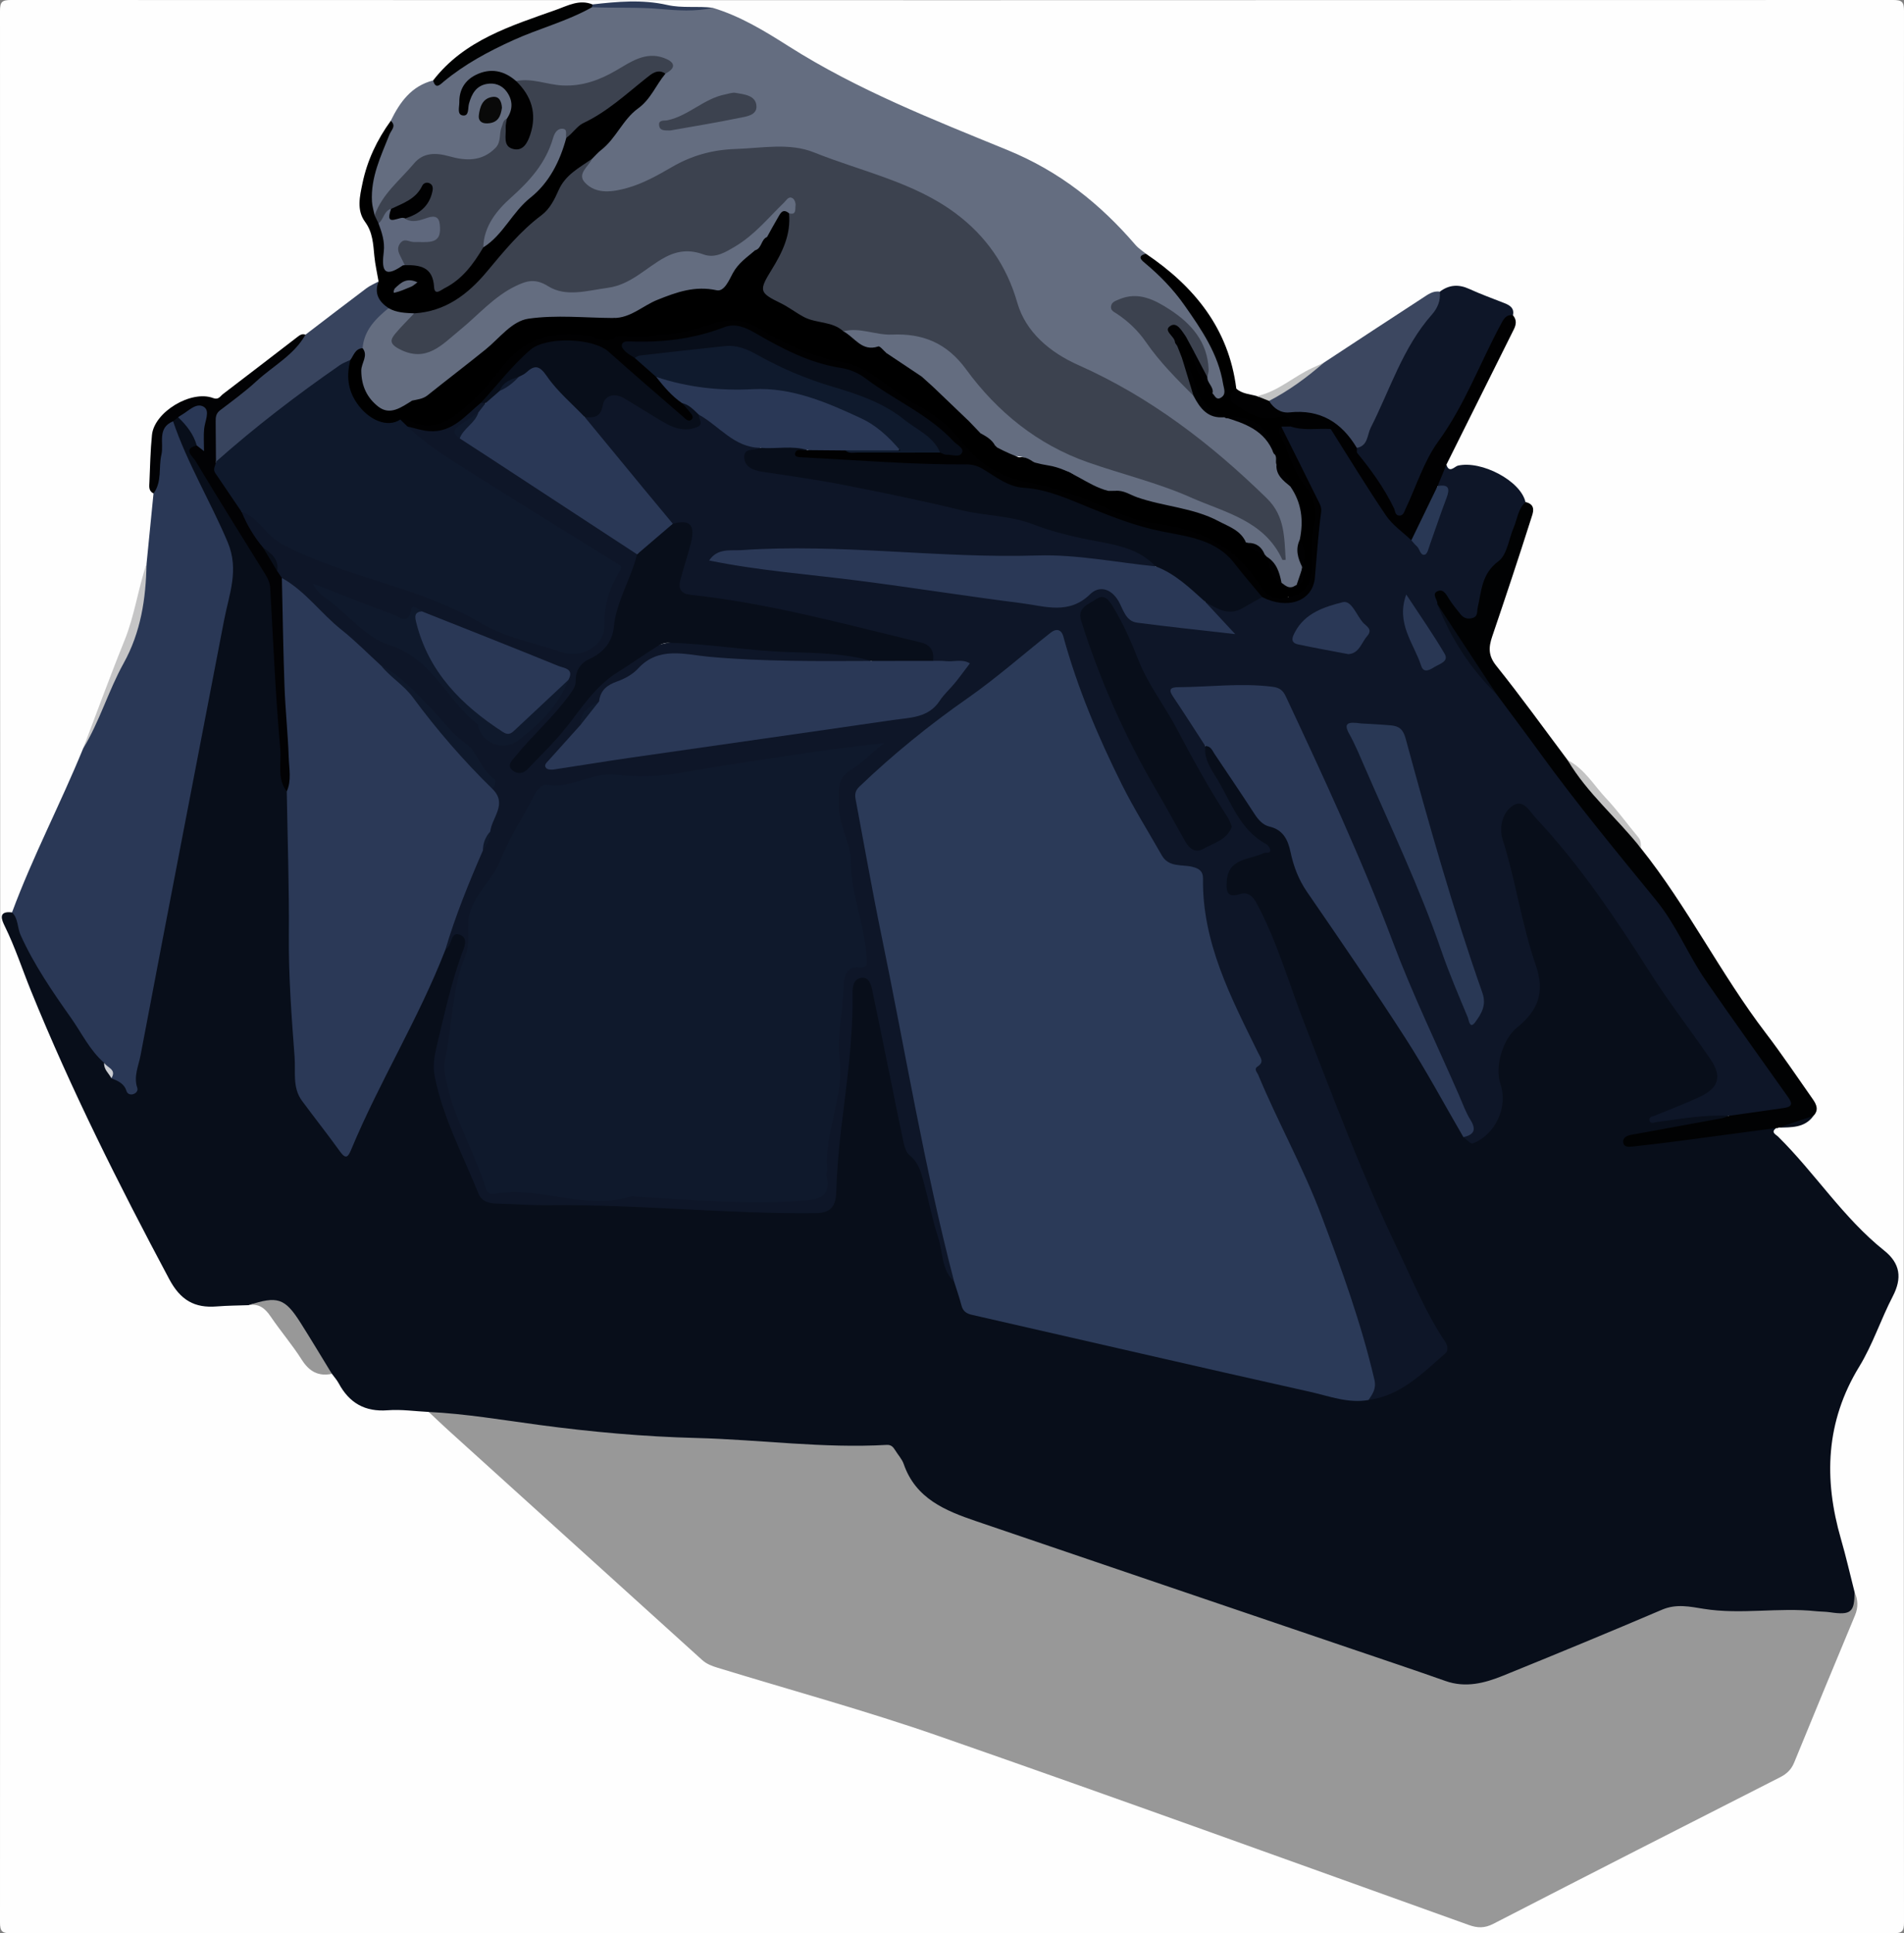 <?xml version="1.0" encoding="UTF-8"?><svg id="Layer_2" xmlns="http://www.w3.org/2000/svg" viewBox="0 0 3180.91 3228.44"><rect x="0" y="0" width="3180.91" height="3228.44" fill="#808080" stroke="none"/><defs><style>.cls-1{fill:#010101;}.cls-2{fill:#010102;}.cls-3{fill:#010203;}.cls-4{fill:#010202;}.cls-5{fill:#020204;}.cls-6{fill:#fefefe;}.cls-7{fill:#989898;}.cls-8{fill:#c2c3c3;}.cls-9{fill:#ccced3;}.cls-10{fill:#c3c3c3;}.cls-11{fill:#c5c5c6;}.cls-12{fill:#090909;}.cls-13{fill:#080e1a;}.cls-14{fill:#0f1a2d;}.cls-15{fill:#0f192c;}.cls-16{fill:#0e1628;}.cls-17{fill:#646d80;}.cls-18{fill:#2a3856;}.cls-19{fill:#2b3a58;}.cls-20{fill:#2b3957;}.cls-21{fill:#636c7f;}.cls-22{fill:#293754;}.cls-23{fill:#293855;}.cls-24{fill:#2e3c59;}.cls-25{fill:#38445e;}.cls-26{fill:#3c424f;}.cls-27{fill:#3c4760;}.cls-28{fill:#5f687d;}.cls-29{fill:#5f6779;}</style></defs><g id="Layer_1-2"><g id="_9PC6HC.tif"><g><path class="cls-6" d="M3180.53,1614.22c0,532.01-.07,1064.03,.38,1596.04,.01,14.89-3.28,18.18-18.18,18.18-1048.18-.42-2096.37-.42-3144.55,0-14.89,0-18.19-3.27-18.18-18.17C.41,2146.24,.41,1082.21,0,18.18,0,3.3,3.27,0,18.17,0,1066.36,.42,2114.54,.42,3162.72,0c14.88,0,18.2,3.26,18.19,18.17-.46,532.02-.38,1064.03-.38,1596.05Z"/><path class="cls-13" d="M415.45,2179.54c-17.75,.66-35.55,.68-53.23,2.13-37.19,3.04-60.76-10.48-79.47-45.54-83.99-157.38-164.04-316.69-231.13-481.89-14.48-35.65-26.41-72.56-43.57-107.42-5.11-10.38-12.17-26.08,12.07-23.14,5.48,1.43,9.48,4.64,11.25,10.08,25.59,78.55,78.46,140.99,123.11,208.26,7.27,10.95,14.68,21.85,23.04,32.06,4.13,8.64,7.88,17.53,16.07,23.42,9.95,2.55,15.54,11.69,25.24,17.72,4.94-20.48,7.18-39.9,10.87-59.02,45.63-236.21,89.2-472.82,136.18-708.77,4.25-21.34,8.25-42.77,14.5-63.6,6.52-21.77,5.97-42.71-2.62-63.77-21.89-53.67-41.47-108.4-72.9-157.66-10.91-17.1-13.88-36.8-18.02-56.12,.25-6.18,3.14-10.14,9.42-11.26,21.97,9.77,35.05,29.87,33.52,51.47-5.06,9.05-.45,16.57,4.11,23.83,29.75,47.32,55.52,97.48,88.3,142.42,29.53,40.5,38.51,83.98,38.68,131.06,.27,76.24,8.67,151.84,15.61,227.57,1.54,16.81-2.73,34.35,6.35,50.21,1.68,5.75,2.06,11.68,2.07,17.61,.04,86.92,6.1,173.73,4.25,260.71-1.5,70.54,8.48,140.54,12.31,210.84,.56,10.18,5.01,19.01,10.79,27.22,17.45,24.8,36.91,48.08,54.56,72.72,6.92,9.66,12.58,10.6,17.95-1.52,41.1-92.83,89.45-182.12,133.63-273.45,8.31-17.18,11.17-36.64,21.87-52.87,4.6-5.7,7.04-12.69,11.25-18.6,4.09-5.73,9.29-9.66,16.69-7.99,8.29,1.86,11.28,8.25,12.32,16,1.09,8.14-1.23,15.76-3.86,23.19-17.14,48.5-27.79,98.7-39.98,148.54-6.65,27.18-5.39,53.07,2.31,79.78,16.14,56.01,41.68,108.15,63.98,161.64,5.84,14.02,16.76,17.75,29.99,17.84,69.81,.45,139.53,4.25,209.34,5.44,73.61,1.26,147.28,5.59,220.88,9.35,33.44,1.71,66.79,5.37,100.35,1.24,18.44-2.27,25.04-7.36,26.32-25.5,3.37-47.97,6.73-96.13,13.72-143.51,5.87-39.79,6.42-79.84,12.17-119.45,1.81-12.45,2.38-24.91,2.34-37.44-.03-10.54-.41-21.11,.33-31.63,1-14.25,3.22-30.35,19.58-32.73,17.74-2.59,21.67,14.44,25.61,27.37,11.35,37.22,21.26,74.75,22.95,114.02,.82,19.16,5.72,37.9,11.22,56.13,7.62,25.25,15.71,50.25,17.92,76.75,.43,5.22,1.69,11.04,5.14,14.81,30.82,33.64,31.02,78.61,44.36,118.67,9.12,27.42,12.55,56.42,22.64,83.61,2.3,6.2,4.61,12.34,9.02,17.4,4.18,6.01,7.67,12.69,8.77,19.73,3.91,25.08,20.05,32.96,43.27,37.46,64.64,12.53,128.44,29.03,192.29,45.22,136.66,34.67,274.86,62.46,412.91,90.86,9.66,1.99,19.48,3.41,29.4,2.23,34.93-2.33,61.98-22.44,87.28-42.91,53.1-42.97,46.07-28.21,16.09-85.93-45.28-87.16-86.19-176.27-123.52-267.11-47.07-114.55-90.7-230.42-134.18-346.34-9.48-25.27-16.51-51.38-31.33-74.46-7.34-11.44-15.33-18.35-30.26-17.37-17.29,1.13-23.49-6.43-23.24-23.83,.35-24.52,9.25-35.76,35.72-46.06,9.71-3.78,25.4-3.32,27.72-12.16,2.76-10.55-13.63-13.06-20.58-20.37-10.61-11.16-17.63-24.56-26.03-37.13-17.64-26.36-32.61-54.18-46.19-82.78-4.54-9.57-9.08-19.32-3.02-30.04,13.31-7.19,17.57,4.47,22.7,11.86,20.28,29.22,39.99,58.84,59.3,88.71,9.61,14.88,21.02,26.93,38.27,32.5,13.23,4.28,21.76,14.29,23.74,26.94,9.54,61.03,52.17,103.88,83.08,153.01,65.52,104.14,140.08,202.65,195.05,313.38,4.11,8.29,8.97,16.11,15.35,22.9,4.28,3.12,7.78,5.98,13.97,2.24,38.77-23.38,47.33-43.9,37.7-88.94-8.61-40.26,3.81-74.92,34.28-101.12,28.69-24.67,37.23-53.76,26.22-88.35-22.2-69.71-33.14-142.32-55.77-211.92-6.73-20.71,2.15-40.6,10.89-58.66,7.4-15.27,22.69-15.19,38.43-1.72,22.59,19.34,41.85,41.92,60.06,65.31,49.73,63.87,97.64,128.95,139.62,198.4,28.93,47.87,62.19,93,95.74,137.82,37.12,49.59,30.37,72.88-27.27,96.37-16.46,6.71-33.04,13.11-52.46,21.05,34.13-1.63,64.64-10.15,95.89-8.53,7.85,.41,17.5-2.52,21.78,8.12-4.44,7.24-12.27,6.9-19.16,8.45-36.02,8.11-72.89,11.31-109.03,18.75-11.42,2.35-23.23,3.79-35.29,10.61,6.92,5.75,13.29,3.55,19.17,2.73,66.52-9.24,133.64-14.01,199.67-26.9,8.23-1.61,17.04-3.99,23.96,3.84-10.72,7.07-.64,11.1,2.88,14.58,61.7,60.93,108.69,135.57,177.14,190.18,26.79,21.38,30.19,45.86,14.3,76.42-19.97,38.42-33.48,80.52-55.95,117.25-56.31,92.06-59.63,187.99-30.53,288.37,8.4,29,15.07,58.5,22.54,87.76,3.56,36.36-4.39,44.11-39.52,40.42-45.25-4.75-90.66-4.06-136.05-2.32-31.07,1.19-61.89-1.4-92.55-6.17-20.67-3.22-39.9-.2-59.81,7.28-84.55,31.81-165.25,72.68-249.76,104.6-44.26,16.72-85.72,18.47-132.24,2.72-176.59-59.81-351.46-124.62-529.35-180.7-75.37-23.76-149.8-50.71-224.85-75.61-29.6-9.82-56.58-25.06-84.49-38.37-13.57-6.47-21.11-19.59-28.19-32.32-7.68-13.83-15.73-27.42-23.81-41.02-7.65-12.88-17.98-18-32.63-17.37-108.83,4.7-216.94-9.83-325.53-13.04-97.27-2.88-194.45-12.39-290.8-28.29-36.34-6-73.3-8.23-109.81-13.53-7.9-1.15-15.68-2.02-22.48-6.59-22.86-1.12-45.9-4.58-68.54-2.82-38.17,2.97-64.31-12.22-81.96-45.03-3.04-5.66-7.51-10.55-11.32-15.8-10.32-6.6-16.33-16.77-21.86-27.14-14.18-26.58-32.63-50.4-48.6-75.82-6.69-10.65-15.71-15.47-28.12-12.47-13.47,3.25-27.07-4.89-40.45,.74Z"/><path class="cls-7" d="M716.3,2357.87c61.79,3.04,122.72,13.39,183.89,21.61,87.45,11.76,175.35,19.65,263.46,21.9,105.94,2.7,211.43,17.61,317.64,11.5,7.17-.41,10.77,3.24,14.02,8.59,4.79,7.87,11.58,14.98,14.51,23.45,19.99,57.85,69.61,77.87,120.92,95.36,209.7,71.48,419.52,142.6,629.29,213.88,51.63,17.55,103.38,34.78,154.79,52.96,33.65,11.9,65.32,3.7,96.01-8.73,88.98-36.05,177.73-72.73,266.05-110.37,23.8-10.14,46.51-5.03,69.52-1.35,62.3,9.96,124.96-2.72,187.25,3.92,7.83,.83,15.8,.62,23.58,1.78,34.97,5.2,41.27,.05,40.96-34.2,5.89,13.03,6.55,25.8,.85,39.44-34.12,81.74-68,163.57-101.53,245.55-4.8,11.74-12.21,18.96-23.49,24.69-159.95,81.26-319.77,162.76-479.29,244.85-14.34,7.38-26.23,7.15-40.9,1.89-294.9-105.65-589.41-212.42-885.24-315.39-121.73-42.37-246.36-76.38-369.68-114.16-9.44-2.89-18.38-6.15-26.04-13.09-141.57-128.25-283.31-256.32-424.96-384.48-10.7-9.68-21.06-19.72-31.58-29.6Z"/><path class="cls-16" d="M2013.73,1245.9c-2.82,22.27,10.4,39.45,20.55,56.43,22.92,38.32,37.38,83.43,80.43,106.87,3.55,1.93,7.62,7.15,7.47,10.67-.26,6.24-7.39,3.04-11.13,4.84-23.66,11.45-58.95,7.87-61.58,46.85-1.06,15.72-.26,28.76,22.27,21.38,12.21-4,20.94,3.11,27,14.29,34.91,64.43,54.45,134.94,80.83,202.74,49.29,126.72,96.93,254.17,155.75,376.91,24.96,52.08,46.76,105.91,79.32,154.14,3.92,5.81,5.07,14.61,.48,18.6-38.41,33.39-74.48,71.01-128.81,78.29,9.07-31.44-.91-60.6-10.04-90.15-25.1-81.22-51.75-161.87-83.85-240.66-26.12-64.13-58.73-125.22-86.7-188.47-6.53-14.77-16-29.06-7.63-46.82,2.96-6.28-2.41-12.55-5.62-18.24-36.11-64.15-59.6-133.31-81.02-203.31-6.86-22.4-7.8-45.25-7.65-68.41,.15-22.89-2.77-28.18-24.84-29.72-27.55-1.93-41.93-17.95-54.66-39.42-62.76-105.79-115.27-216.08-149.64-334.55-5.16-17.78-9.02-19.7-20.45-10.5-79.55,64.05-163.18,122.7-243.79,185.32-24.61,19.12-41.7,46.99-68.36,64.73-9.87,6.57-6.21,17.88-4.23,27.51,15.81,76.8,29.47,154,43.74,231.09,25.3,136.69,54.35,272.65,80.93,409.09,8.29,42.55,17.99,85.06,30.26,126.82,2.65,9.04,8.39,18.47,1.33,28.19-21.38-19.88-18.61-48.78-26.63-73.5-10.29-31.75-16.5-64.8-25.42-97.03-4.14-14.96-8.54-29.51-22.37-40.51-7.03-5.59-9.57-18.36-11.66-28.4-16.49-79.17-32.07-158.53-48.78-237.65-2.56-12.12-4.5-31.92-19.29-30.45-17.32,1.71-15.68,21.15-15.63,35.66,.25,72.2-10.21,143.42-18.82,214.86-4.31,35.72-7.27,71.71-8.43,107.66-.78,23.94-9.63,34.53-34.17,34.81-148.76,1.73-296.95-14.98-445.78-13.24-28.5,.33-57.63-2.1-86.47-2.68-13.55-.27-25.9-3.39-31.16-16.44-25.94-64.41-59.14-126.04-73.07-195.13-3.6-17.84-.9-34.19,2.99-50.44,12.34-51.62,23.61-103.57,41.56-153.73,3.96-11.07,12.58-26.99-2.52-33.15-14.43-5.88-13.63,13.76-20.51,21.26-1.32,1.44-2.72,2.8-4.08,4.2-4.35-4.38-3.75-9.63-1.98-14.64,18.23-51.67,36.92-103.16,59.53-153.12,6.77-9.22,11.43-19.33,12.67-30.84,1.24-7.09,3.09-14.12,6.36-20.45,8.38-16.21,9.57-32.14-.11-48.18,1.45-12.01-1.64-22-12.57-28.63-1.66-1.01-3.47-2.3-4.32-3.96-21.85-42.93-63.92-68.03-92.71-105.09-20.31-26.15-45.78-48.33-74.87-65.4-18.98-13.91-36.13-29.91-53.56-45.67-37.74-34.13-72.03-72.09-113.38-102.22-4.23-3.93-7.68-8.39-9.48-13.96,.08-17.66-11.26-27.89-24.26-37.04-13.75-14.07-21.54-32.01-31.48-48.53-2.67-4.45-3.99-9.63-.3-14.55,19.01,.55,31.18,12.75,41.88,26.09,9.42,11.75,21.14,18.91,34.51,25.35,82.9,39.93,170.56,66.55,258.09,93.6,15.89,4.91,29.86,12.39,43.1,23.05,21.81,17.57,49.53,24.13,75.09,34.46,28.11,11.36,57.81,18.18,86.56,27.83,28.24,9.49,62.97-14.27,61.4-43.66-1.48-27.78,6.2-52.31,18.45-75.69,6.91-13.18,4.18-19.78-7.51-27.05-46.42-28.87-93.28-57.03-139.67-85.95-50.87-31.72-102.61-61.99-149.27-99.94-5.76-4.68-13.01-6.35-19.24-9.91-12.31-7.04-26.19-13.14-26.32-30.77,4.22-3.08,8.9-2.45,13.24-.89,33.62,12.07,60.16-1.62,84.66-22.97,7.38-6.43,13.21-14.85,23.19-17.94,3.07-.57,5.99-.19,8.72,1.36,5,9.69-3.48,13.85-8,19.63-9.97,6.97-19.17,15-28.79,22.49-5.77,4.49-9.33,9.46-1.12,15.15,65.34,43.14,130.78,86.05,196.76,128.15,29.41,18.76,57.11,39.98,86.53,58.69,4.98,3.16,9.84,6.73,11.49,13.01,.43,15.05-5.42,28.59-11.85,41.39-10.79,21.49-17.78,43.86-21.39,67.51-4.51,29.53-16.95,53.8-45.07,67.83-9.13,4.56-17.33,11.81-18.78,21.85-5.19,36.07-30.53,58.91-53.43,83.05-15.89,16.75-30.45,34.63-46.19,51.47-4.57,4.89-12.73,11.51-6.24,18.3,6.24,6.52,14.25,.22,18.62-5.13,21.64-26.5,47.46-49.08,68.17-76.66,26.59-35.41,58.54-64.82,94.4-92.6,54.19-41.98,110.36-38.34,169.85-29.86,51.65,7.37,103.81,5.84,155.55,10.92,24.23,2.38,48.67,3.11,72.55,8.15,5.3,1.12,16.62-.07,10.38,12.17-3.55,1.98-7.39,3.06-11.34,3.04-60.38-.29-120.75,2.28-181.16-1.74-46.49-3.1-93.04-4.93-139.35-10.46-14.84-1.77-26.58,6.5-37.67,14.66-18.04,13.27-36.14,26.36-57.06,34.73-10.79,4.32-15.65,13.41-20.73,22.57-13.4,13.31-32.16,22.59-34.02,44.75-7.93,14.84-21.91,24.33-32.52,36.81-6.24,7.33-13.64,13.99-16.45,23.75,7.2,4.52,13.69,1.71,19.9,.71,189.59-30.69,380-55.81,570.18-82.38,22.35-3.12,40.04-11.58,53.23-29.66,12.32-16.91,29.55-29.9,40.22-49.88-15.91-8.83-34.71,1.79-49.37-8.67-5.61-19.79-20.63-26.32-39.17-30.87-100.34-24.61-200.68-49.06-302.5-67.04-20.15-3.56-40.66-3.23-60.65-7.68-21.76-4.85-27.28-12.68-23.43-34.97,3.6-20.8,12.01-40.4,15.87-61.09,3.47-18.55-.16-22.52-19.47-25.2-7.74-1.14-12.66-6.42-17.38-12-41.98-49.69-84-99.34-126.01-149-5.29-6.26-12.29-12.56-6.79-22.35,11.54-3.67,19.9-9.33,25.19-21.9,7.47-17.75,24.81-21.97,43.13-11.56,21.09,11.99,43.01,22.62,63.02,36.45,8.81,6.09,18.22,10.21,28.82,11.93,14.57,2.36,26.37,.64,28.31-17.41,8.92-3.34,14.98,2.46,21.26,6.92,11.2,7.96,22.15,16.3,33.02,24.71,10.54,8.16,21.39,14.59,35.4,15.11,6.01,.22,15.55-.52,13.27,11.1-2.22,2.52-5.15,4.04-7.84,5.94-11.38,8.05-11.19,14.39,.88,21.24,8.76,4.97,18.79,5.81,28.48,7.6,49.19,9.06,98.8,15.6,148.06,24.32,68.1,12.06,134.18,33.92,202.71,43.39,79.17,10.94,153.35,41.98,231.87,55.32,17.45,2.96,34.21,10.19,47.91,22.21,4.86,4.26,13.22,7.98,7.78,17.32-26.43,5.31-52.47-1.74-78.25-4.46-93.86-9.87-187.85-12.27-282.04-10.61-58.73,1.04-117.05-2.99-175.26-10.65-25.5-3.35-51.56-3.24-76.94-.68-36.98,3.72-74.66,0-111.31,10.21,10.74,5.35,22.36,6.05,33.68,7.91,94.91,15.66,191.16,20.72,286.08,36.31,78.01,12.81,156.44,22.42,234.88,32.13,14.66,1.82,27.26,.11,38.83-9.26,5.1-4.13,10.85-7.47,16.68-10.55,26.3-13.86,43.2-10.88,58.24,14.93,12.93,22.19,29.04,32.21,55.16,33.39,37.34,1.68,74.22,9.95,113.77,14.54-6.46-18.24-25.76-24.66-30.29-41.38,.6-8.74,7.37-7.39,11.13-4.74,26.14,18.38,49.27,8.43,72.21-6.46,3.83-2.49,8.21-3.92,12.91-4,4.68,.14,8.88,1.93,13.16,3.67,35.18,14.32,70.95-6.03,71.15-43.47,.16-28.8,.97-56.7,7.67-85.01,4.93-20.8-1.16-42.61-15.97-58.79-24.5-26.76-30.01-62.16-45.42-92.98-1.23-2.46-.17-5.09,1.89-7.1,4.81-3.27,10.22-3.5,15.73-3.22,20.33,4.45,41.28,1.12,61.63,4.82,10.97,4.58,16.21,14.78,22.38,23.84,21.34,31.33,41.35,63.59,60.88,96.01,15.47,25.68,39.16,43.27,57.12,66.18,7.76,3.87,11.88,11.7,18.83,18.65,9.85-12.23,11.32-26.71,16.17-39.62,5.04-13.4,8.07-27.63,14.43-40.46,5.91-11.9,2.99-19.61-8.25-25.31,1.14-13.81,1.73-27.85,16.2-35.55,4.45,15.64,14.17,3.08,19.13,1.93,39.45-9.13,104.99,25.3,113,60.71-8.42,32.56-21.55,63.39-34.62,94.24-1.29,3.04-2.92,6.29-5.59,8.04-26.19,17.2-28.92,45.47-34.16,72.4-1.79,9.21-2.12,18.89-12.66,22.61-11.47,4.05-20.4-1.23-28.33-9.08-7.56-7.49-12.54-16.88-18.91-25.25-1.79-2.34-4.33-5.96-7.69-2.15-1.69,1.92-.65,5.07-.36,7.69,.61,4.53,.7,9.14,2.99,13.32,26.73,48.82,54.18,97.15,94.24,136.8,66.53,86.65,129.89,175.75,199.21,260.21,36.71,44.73,77.28,86.53,104.71,138.06,48.16,90.48,111.37,170.76,170.28,253.96,28.06,39.62,27.49,41.9-20.87,50.25-15.56,2.69-31.15,5.23-46.75,7.74-7.78,1.26-15.78,2.86-22.29-3.77-40.25-2.34-79.67,5.21-119.29,10.23-4.47,.57-10.44,3.58-12.39-1.35-2.87-7.27,4.67-7.61,9.27-9.51,24.9-10.28,50.21-19.69,74.56-31.14,31.93-15.01,37.32-34.09,17.47-63.13-32.96-48.23-68.96-94.47-100.28-143.71-57.8-90.88-117.52-180.17-191.43-258.96-9.9-10.55-20.04-31.38-37.42-20.91-19.15,11.53-23.58,38.68-18.05,56.09,22.07,69.56,31.86,142.2,55.71,211.16,15.35,44.39,4.1,75.34-31.83,104.18-20.96,16.82-38.14,61.79-27.08,94.94,12.72,38.12-9.21,83.9-46.53,98.19-3.4,1.3-10.39-6.81-15.72-10.55,9.56-10.51,9.08-20.73,3.21-33.88-37.57-84.15-76.84-167.58-111.86-252.81-37.02-90.1-69.63-182.03-110.3-270.63-25.81-56.23-54.43-111.15-78.76-168.07-6.18-14.46-16.6-18.81-32.03-21.14-45.54-6.87-90.64,.26-135.92,.67-13.92,.12-16.11,5.58-9.13,16.87,11.1,17.92,23.39,35.05,34.61,52.88,4.41,7.01,11.3,13.31,9.07,23.03Z"/><path class="cls-17" d="M1190.57,13c46.24,13.89,87.08,38.92,127.25,64.4,114.6,72.7,240.68,122.18,365.03,173.05,87.39,35.75,154.77,89.65,214.25,158.68,4.88,5.67,11.54,9.8,17.37,14.65-4.14,8.82,3.95,11.72,8.3,15.64,45.59,41.07,80.08,90.39,108.3,144.44,10.48,20.09,15.35,41.91,18.9,63.97,1.37,8.55,.09,17.92-10.03,21.28-9.58,3.18-14.41-3.52-18.27-10.95-1.65-9.54-9.25-17.3-8.42-27.59,4.06-51.56-24.83-85.7-67.01-111.96-13.06-8.13-27.45-15.69-43.78-17.3-8.69-.86-17.1-.96-25.33,2.04-14.28,5.21-15.38,10.53-2.78,19.83,22.63,16.7,39.95,37.98,56.18,60.57,19.25,26.8,44.52,48.4,65.49,73.73,12.13,16.55,22.36,35.64,47.27,34.92,1.88,.28,3.71,.73,5.55,1.23,37.54,6.72,67.99,23.21,83.46,60.4,3.56,6,5.06,12.58,5.48,19.45-1.19,17.26,12.48,25.62,21.99,36.48,21.95,28.15,25.15,59.52,16.01,93.02-5.03,14.32-1.22,27.99,3.09,41.63,.61,2.91,.65,5.82,.21,8.75-2.35,8.54-4.57,17.13-9.38,24.76-2.77,3.09-6.19,5.11-10.14,6.28-8.89,1.88-15.49-1.81-20.8-8.57-6.89-14.64-10.8-30.97-23.38-42.52-1.97-1.81-3.74-3.8-5.39-5.89-6.45-10.16-16.39-15.05-27.55-18.13-1.7-.81-3.21-1.85-4.61-3.11-12.4-14.11-28.14-23.27-45.03-30.87-19.19-8.65-39.15-18.47-59.09-21.13-38.43-5.12-73.78-19.37-110.56-29.2-3.84-.02-7.67-.19-11.5-.49-17.69-.67-29.61-13.17-43.71-21.26-14.79-8.49-27.31-22.4-48.06-13.82-8.64,3.57-16.82-5.93-24.32-10.94-14.2-9.5-27.29-20.25-46.66-15.34-8.96,2.27-15.33-6.27-22.51-10.63-2.33-1.51-4.46-3.3-6.48-5.2-7.14-7.91-15.57-14.33-24.17-20.57-7.15-6.65-13.84-13.76-20.99-20.42-19.47-18.87-37.39-39.32-58.33-56.65-7.5-5.16-13.66-11.85-20.47-17.79-19.68-10.9-37.54-24.45-55.56-37.79-1.57-.94-3.06-1.99-4.51-3.09-5.22-4.9-11.31-4.7-18.09-4.46-17.42,.61-43.71-18.89-49.78-35.93,4.9-5.91,11.64-6,18.18-5.01,40.4,6.1,81.12,8.5,121.77,12.01,24.03,2.08,40.63,20.82,55.32,38.65,27.26,33.09,54.27,66.42,87.36,93.94,49.68,41.32,104.42,73.07,167.8,89.25,60.78,15.52,118.63,39.76,176.84,62.77,26.42,10.44,49.04,27.99,75.47,38.78,14.6,5.96,18.46,24.92,28.37,37.12,2.42-43.19-2.79-56.56-32.15-86.73-72.7-74.71-157.11-134.05-245.83-187.74-19.8-11.98-42.47-17.72-62.87-28.68-36.66-19.69-68.17-44.61-90.65-80.28-8.19-13-13.75-26.28-17.11-41.51-8.37-37.89-33.68-66.69-57.48-95.41-32.73-39.51-75.24-64.7-124.16-80.92-41.21-13.66-81.58-30.09-121.41-47.62-39.67-17.45-81.53-19.73-124.02-16.66-3.28,.24-6.58,1.73-9.76,1.4-64.24-6.54-117.86,21.69-170.82,52.02-21.78,12.48-44.9,18.35-70.07,16.47-15.98-1.19-32.94-1.18-41.35-17.67-8.51-16.67,4.43-28.39,12.64-40.8,43.32-46.9,87.05-93.47,125.78-144.41,6.33-9.1,2.52-14.53-6.5-18.07-8.42-3.3-16.79-1.81-25.13,.35-19.31,5-36.32,14.92-53.34,24.86-36.86,21.53-76,27.98-117.43,16.6-14.84-4.07-30.13-1.2-44.94-4.26-7.71-2.13-14-7.24-21.28-10.28-35.45-14.75-69.3,9.73-65.99,47.7,18.2-38.76,37.17-50.06,62.27-37.09,23.08,11.92,28.01,35.98,12.82,62.55-7.37,7.66-8.27,17.66-9.75,27.34-3.02,19.81-15.06,31.87-33.34,37.64-19.28,6.09-39.14,6.39-58.38,.05-25.35-8.35-44.51-.81-61.07,19.24-18.35,22.23-41.27,40.81-53.01,68.25-1.71,3.99-4.94,8.13-10.83,5.97-14.05-17.56-8.93-37.56-6.02-56.61,4.19-27.4,14.57-53.05,26.23-78.13,3.58-7.7,7.55-15.3,8.62-23.92,15.26-31.22,34.57-58.2,70.78-67.42,8.04,2.47,14.36-1.77,19.77-6.31,55.49-46.56,122.12-71.44,188.6-96.24,21.26-7.93,40.42-22.58,64.69-22.05,36.04-2.21,72.07-3.67,107.86,1.22,28.7,3.91,57.3,4.22,86.05,2.03Z"/><path class="cls-18" d="M289.15,703.48c23.78,70.2,62.38,133.72,91.17,201.77,19.69,46.55,2.29,87.46-5.94,130.38-46.48,242.32-93.71,484.5-139.61,726.94-3.28,17.33-11.84,34.97-5.5,53.79,1.67,4.95-1.61,9.08-6.44,10.74-5.06,1.75-10.13-.48-11.49-5.07-3.85-12.97-14.61-16.94-25.23-21.46,1.16-11.02-8.5-16.96-12.07-25.77-23.99-20.67-37.35-49.36-55.15-74.57-31.25-44.25-62-88.94-84.51-138.77-5.63-12.45-3.69-27.5-14.26-37.8,34.55-93.31,81.04-181.44,118.64-273.43,28.77-63.29,52.97-128.57,83.22-191.21,4.04-8.35,6.8-17.13,8.38-26.23,5.25-30.33,9.09-60.9,14.48-91.21,3.87-39.2,7.75-78.4,11.62-117.61,3.89-33.15,5.86-66.52,11-99.51,1.83-11.75,4.72-24.12,21.7-21.02Z"/><path class="cls-3" d="M2887.85,1863.44c31.03-4.41,62.08-8.72,93.09-13.27,17.03-2.49,11.34-10.97,5.08-19.8-45.48-64.16-91.43-128-136.12-192.71-29.81-43.16-49.39-92.95-82.72-133.77-65.83-80.63-132.18-160.8-193.37-245.09-24.23-33.38-49.06-66.32-73.62-99.46-37.06-47.41-71.03-96.86-98.85-150.34,.79-7.58-11.03-17.57,1.27-22.17,9.23-3.45,13.98,6.63,18.68,14.06,5.59,8.83,12.36,16.94,18.92,25.12,5.65,7.04,13.43,8.53,21.42,5.45,7.65-2.95,5.66-10.66,7.1-16.94,6.39-27.81,6.42-56.45,34.67-77.34,14.49-10.71,17.25-37.18,25.5-56.44,6.13-14.32,7.16-31.03,19.71-42.36,18.86,4.36,12.09,18.95,9.05,28.52-20.81,65.53-42.54,130.78-64.69,195.87-6.15,18.07-6.88,32.02,6.76,49.02,41.21,51.34,79.67,104.88,119.21,157.57,37.93,43.22,74.8,87.38,113.4,130.01,4.67,5.15,4.82,12.13,9.06,17.19,77.77,97.3,133.05,209.79,208.59,308.65,27.44,35.91,52.62,73.55,78.65,110.52,6.18,8.77,10.26,18.09,.99,27.65-17.39,13.13-38.59,14.98-58.79,19.81l-1.43,.94-1.63-.52c-52.96,7.1-105.91,14.3-158.9,21.25-27.16,3.56-54.35,6.9-81.58,9.82-6.19,.67-14.9,1.47-15.51-7.58-.5-7.51,6.36-10.71,13.26-11.98,50.71-9.27,101.43-18.46,152.12-27.83,3.66-.68,7.11-2.53,10.65-3.84Z"/><path class="cls-16" d="M2405.34,487.15c15.45-11.67,31.4-12.83,49.21-4.66,19.35,8.88,39.46,16.09,59.29,23.93,9.18,3.63,16.32,8.48,13.76,20.07-10.49,10.22-17.46,22.58-23.82,35.74-23.46,48.48-44.87,98.33-72.94,144.06-19.2,31.27-36.04,63.53-54.03,95.31-9.45,16.69-16.34,34.34-24.86,51.3-7.68,15.27-19.5,16.64-25.81,2.35-15.83-35.85-42.7-64.54-61.49-98.38-.82-2.95-.66-5.84,.54-8.66,17.36-19.79,23.39-45.4,34.7-68.29,18.64-37.71,34.96-76.55,55.37-113.42,6.41-11.59,13.01-22.95,22.76-32.02,14-13.02,18.63-31.31,27.32-47.32Z"/><path d="M652.82,201.78c9.91,8.4,.66,15.8-2.05,22.62-14.45,36.35-31.76,71.88-29.33,112.51,.46,7.66,2.93,15.2,4.48,22.79,5.42,2.75,9.04,7.23,12,12.34,7.88,17.02,8.9,35.18,8.89,53.57-.02,20.53,.11,20.52,20.6,13.88,2.49-.81,5.09-1.14,7.71-1.35,25.89-2.01,47.06,3.56,54.63,32.63,2.25,8.65,8.55,6.26,14,2.93,14.59-8.9,29.08-18.13,38.46-32.95,6.68-10.55,14.43-20.26,21.82-30.27,33.81-28.21,57.73-65.57,89.24-96.28,23.22-22.62,40.41-52.77,50.14-85.35,15.08-15.29,30.57-29.07,50.05-39.88,26.07-14.47,49.32-34.3,72.43-53.58,8.1-6.76,15.75-14,25.85-17.57,7.62-2.7,15.52-4.91,20.04,5.16-15.94,18.83-24.38,42.69-45.97,58.24-25.11,18.08-36.52,49.87-61.41,69.21-5.56,4.32-10.19,9.83-15.25,14.79-20.74,21.52-46.49,38.37-58.65,67.76-6.58,15.91-19.52,27.11-33.07,38.31-25.82,21.35-49.59,45.5-69.87,72.21-25.22,33.21-54.33,60.19-93.54,76.2-14.54,5.94-28.74,8.8-44.07,8.36-15.1,.69-29.66-.95-42.76-9.34-24.26-18.08-27.21-27.84-14.74-48.7-2.41-14.09-5.63-28.1-7.03-42.28-1.98-20.02-2.58-39.57-15.53-57.22-14.44-19.68-8.87-42.41-4.35-64.34,7.92-38.37,24.43-72.82,47.28-104.42Z"/><path class="cls-27" d="M2405.34,487.15c1.73,14.75-3.7,27.47-13.02,38.01-48.81,55.18-69.86,125.2-102.34,189.13-6.08,11.97-4.37,30.2-23.17,33.67-9.4-1.4-14.75-8.37-19.26-15.42-18.06-28.27-45.36-37.49-76.89-38.21-17.77-.4-35.6-.18-48.49-15.55-1.71-2.04-2.59-4.51-3.17-7.06,.12-7.02,5.54-9.95,10.47-13.03,27.65-17.26,54.56-35.67,82.16-53.02,55.02-36.1,109.95-72.35,165.16-108.15,8.48-5.5,17.08-12.35,28.55-10.39Z"/><path class="cls-25" d="M632.44,470.04c-7.66,19.8,.3,33.74,16.69,44.53-4.71,12.65-15.97,20.31-23.55,30.81-8.14,11.28-12.87,24-17.93,36.68-7.29,7.14-13.8,15.02-21.02,22.25-66.28,46.4-133.62,91.33-193.14,146.72-9.58,8.91-17.8,23.49-35.28,19.44-6.7-24.52-3.06-49.39-2.43-74.13,.18-6.91,4.67-12.11,9.91-16.36,48.81-39.65,98.38-78.41,144.66-121.08,33.89-25.87,67.69-51.87,101.78-77.48,6.15-4.62,13.51-7.62,20.32-11.37Z"/><path class="cls-5" d="M510.35,558.9c-19.2,34.19-54.03,52.03-81.61,77.41-19.16,17.63-40.35,33.12-61.14,48.9-6.96,5.28-7.37,11.69-7.31,19,.19,22.27,.34,44.55,.5,66.82,4.48,25.17,22.7,43.11,34.08,64.65,3.28,6.22,8.79,11.4,8.76,19.13,8.89,21.6,20.57,41.52,35.71,59.35,9.38,12.3,20.84,23.35,23.77,39.53l7.8,11.49c3.75,9.12,6.94,18.23,6.94,28.43,0,37.48,1.74,74.91,3.23,112.36,2.2,55.18,4.04,110.34,8.18,165.42,.84,11.16,1.14,22.41-.16,33.52-.79,6.7,.09,15.22-10.02,16.65-16.72-21.21-8.69-47.14-10.78-70.24-8.1-89.59-11.81-179.58-16.89-269.43-.47-8.29-3.39-15.07-7.64-21.91-39.47-63.48-79.09-126.88-117.6-190.93-3.78-6.29-21.92-19.45,2.56-25.06,5.04-1.75,6.88,1.38,8.57,4.69-3.98-15.58-1.54-31.63,.47-47.85,1.88-15.2-2.32-17.73-16.55-12.09-7.73,3.06-14.17,9.98-23.6,8.1-2.83,2.22-5.65,4.44-8.48,6.65-27.19,11.19-15,36.71-19.49,55.77-5.04,21.39,1.41,45.16-13.21,64.74-8.5-4.04-7.14-11.84-6.82-18.9,1.18-26.27,1.59-52.64,4.24-78.77,3.92-38.53,65.67-75.5,102.31-61.58,9.02,3.43,11.81-3.27,16.44-6.79,41.28-31.41,82.34-63.11,123.48-94.7,4.18-3.21,8.34-6.7,14.25-4.36Z"/><path d="M2171.43,901.35c6.65-31.78,3.28-61.78-15.76-89-5.15-13.86-18.71-22.39-23.22-36.66-2.25-5.93,2.25-13.54-4.54-18.35-8.47-36.43-40.06-60.49-77.32-58.91-1.99,.08-3.81-.57-5.41-1.79l.11,.05c-32.56-3.63-43.67-28.72-54.46-54.24-6.08-14.38-9.63-29.96-19.88-42.41-4.69-7.06-7.74-14.62-7.33-23.29,2.08-9.55,3.41-19.89,17.5-17.27,10.23,5.37,13.49,15.4,16.93,25.3,2.6,26.59,15.43,49.29,27.68,72.22,3.96,3.59,5.99,11.66,13.67,7.27,10.02-5.72,5.2-15.46,4.01-22.9-8.03-50.38-36.27-91.23-64.62-131.64-18.5-26.36-40.87-49.51-65.72-70.21-5.84-4.87-14.39-11.92,1.41-15.75,80.8,54.63,138.35,124.84,150.93,225.19-3.75,17.19,4.2,26.68,19.71,33.05,16.49,6.77,32.33,11.86,50.96,9.87,20.36-2.18,24.48,3.64,20,20.35-5.18,.06-10.37,.12-15.56,.18,11.57,32.31,19.4,66.2,42.03,93.67,19.42,23.58,23.45,50.98,16.1,79.93-4.42,17.4-5.8,34.29-3.64,52.36,3.53,29.46-7.15,56.68-39.8,61.46-10.11-9.02,5.02-12.63,4.29-19.65,2.23-1.11,4.46-2.23,6.68-3.34,8.99-5.82,7.69-15.14,8.12-23.87,.39-2.06,.79-4.12,1.18-6.18-.64-15.21-2.89-30.28-4.05-45.44Z"/><path class="cls-2" d="M2266.87,755.77c23.74,28.8,45.45,58.97,61.85,92.66,2.43,4.98,1.74,13.01,9.98,12.5,6.17-.38,7.43-6.77,9.62-11.38,17.92-37.8,30.52-79.44,54.71-112.66,44.15-60.63,69.22-130.3,104.23-195.13,4.18-7.74,8.3-17.24,20.35-15.27,6.38,7.49,5.69,15.12,1.47,23.55-37.63,75.18-75.08,150.44-112.57,225.69-4.92,11.99-9.85,23.97-14.77,35.96-8.98,32.92-19.77,64.96-43.87,90.55-14.25-13.6-31.39-25.24-42.22-41.17-32.17-47.32-61.86-96.34-92.51-144.69,11.6-3.64,15.39,5.98,21.16,12.37,7.88,8.72,10,22.25,22.58,27.03Z"/><path class="cls-4" d="M989.01,12.08c-41.75,23.6-88.42,35.41-131.84,55.14-41.32,18.77-80.84,39.98-115.89,69.07-5.92,4.91-13.47,13.7-17.68-1.93,52.42-67.92,130.57-91.25,206.34-118.3,19.02-6.79,38.27-17.58,59.9-8.65,1.91,1.95,1.63,3.5-.83,4.67Z"/><path class="cls-7" d="M415.45,2179.54c48.14-15.78,60.45-11.87,86.47,29.16,17.92,28.26,35.07,57.01,52.56,85.54-22.75,4.64-37.98-4.02-50.47-23.74-15.78-24.91-35.22-47.46-51.78-71.92-9.27-13.69-19.59-22.16-36.77-19.03Z"/><path class="cls-2" d="M2266.87,755.77c-.33,2.57,.25,6.54-1.16,7.46-5.63,3.68-5.56-2.82-7.73-5.23-12.11-13.46-16.38-33.49-34.85-41.64-22.36-1.29-45.08,3.25-67.06-4.15,1.24-23.93-16.79-16.42-27.32-14.51-26.88,4.87-46.33-10.37-66.12-22.77-9.59-6.01-8.95-18.37,2.76-25.98,9.8,8.89,22.76,9.07,34.53,12.52,6.48,3.31,15.9-.8,20.19,8.02,7.78,12.82,20.12,20.68,34.1,19.17,51.39-5.55,87.12,16.65,112.58,59.31,.02,2.6,.05,5.2,.07,7.8Z"/><path class="cls-11" d="M244.83,941.6c-1.13,58.02-9.34,113.75-38.33,166.03-25.48,45.96-40.11,97.44-67.75,142.61,23.01-60.37,45.09-121.11,69.34-180.97,16.78-41.42,22.49-85.71,36.73-127.68Z"/><path class="cls-10" d="M2741.42,1416.55c-39.47-50.19-89.6-91.51-122.46-147.2,28.27,14.51,43.77,42.07,64.54,64.1,19.15,20.31,35.52,43.24,53.49,64.69,4.8,5.73,4.53,11.9,4.43,18.4Z"/><path class="cls-24" d="M989.01,12.08c.28-1.56,.55-3.12,.83-4.67,41.62-4.79,83.37-8.57,124.74,.86,25.25,5.76,50.78,1.49,75.99,4.74-29.08,6.71-58.85,4.52-87.72,1.98-38.04-3.34-75.93-1.34-113.84-2.9Z"/><path class="cls-8" d="M2120.12,669.5c-6.73-2.67-13.46-5.34-20.19-8.02,35.01-7.5,61.02-32.72,92.57-47.02,6.39-2.89,12.75-5.84,19.12-8.77-28.21,24.55-58.14,46.64-91.51,63.8Z"/><path class="cls-13" d="M2970.86,1883.18c19.6-6.6,39.19-13.21,58.79-19.81-14.82,20.77-37.27,18.92-58.79,19.81Z"/><path class="cls-19" d="M1594.1,2140.39c-49.88-190.77-81.66-385.35-121.49-578.23-15.6-75.56-28.89-151.61-43.17-227.44-1.5-7.95-.86-14.24,6.2-21.01,56.53-54.14,116.95-103.12,181.22-148.01,48.13-33.62,92.35-72.83,138.54-109.25,9.22-7.27,17.76-5.67,21.09,6.51,23.54,85.92,57.96,167.34,97.68,247,20.3,40.71,44.41,78.95,66.74,118.34,11.65,20.54,33.36,14.98,50.99,19.22,11.47,2.76,18.04,7.53,17.88,19.36-1.48,107.3,46.77,198.92,92.16,291.35,4.31,8.78,10.62,15.27-1.19,22.95-6.44,4.19-.45,9.56,1.35,13.89,32.81,78.89,74.76,153.67,105.03,233.72,34.13,90.28,66.99,180.9,89,275.15,3.48,14.91-2.84,23.76-9.83,33.98-33.91,6.05-65.61-6.5-97.43-13.6-188.55-42.07-376.74-85.8-565.12-128.64-9.59-2.18-15-6.21-17.51-15.77-3.49-13.32-8.06-26.36-12.16-39.51Z"/><path class="cls-20" d="M479.08,1321.56c8.16-18.16,3.92-37.33,3.31-55.85-1.31-39.79-5.63-79.47-7.07-119.26-2.2-60.4-3.01-120.85-4.41-181.27,39.1,21.7,64.8,58.84,99.14,86.15,23.52,18.7,44.72,40.31,66.96,60.62,38.26,25.41,66.14,60.92,93.77,96.64,24.87,32.16,54.25,60.34,80.32,91.45,4.63,5.52,10.03,10.37,11.87,17.69,25.12,25.07-1.14,47.28-3.94,70.8-4.2,10.53-9.28,20.72-12.26,31.71-23.71,54.37-46.05,109.27-62.89,166.24-44.58,114.89-110.05,219.92-157.28,333.55-4.82,11.61-8.63,16.81-18.49,3.05-20.63-28.79-42.8-56.49-63.77-85.05-16.08-21.9-10.34-48.7-12.16-72.79-5.09-67.44-10.14-134.96-9.61-202.83,.63-80.27-2.17-160.57-3.48-240.86Z"/><path class="cls-18" d="M2013.73,1245.9c-17.92-27.52-35.53-55.24-53.88-82.47-8.56-12.71-3.98-15.76,9.01-15.86,52.39-.39,104.69-7.31,157.24-.69,11.86,1.49,17.44,6.35,21.94,15.95,63.5,135.57,126.59,271.19,179.47,411.54,32.59,86.5,73.09,170.02,110.11,254.85,6.04,13.84,11.16,28.33,19.06,41.05,10.3,16.58,5.72,24.75-11.84,28.71-32.01-54.99-62.07-111.25-96.49-164.69-53.28-82.72-109.08-163.84-164.83-244.94-14.19-20.64-22.47-42.66-27.53-66.62-4.26-20.14-12.21-37.01-35.27-42.43-11.04-2.6-18.55-11.33-24.94-21.15-21.81-33.55-44.26-66.69-66.56-99.91-3.89-5.8-6.29-13.59-15.49-13.33Z"/><path class="cls-18" d="M297.63,696.83c1.6-1.13,3.11-2.43,4.82-3.37,12.3-6.76,25.4-21.98,38.12-14.01,10.77,6.74,1.75,23.97,.48,36.68-1.15,11.55-.24,23.31-.24,37.2-5.36-4.15-8.72-6.75-12.08-9.35-5.38-19.01-17.12-33.82-31.11-47.16Z"/><path class="cls-9" d="M174.04,1774.81c4.79,8.23,21.42,10.91,12.07,25.77-4.39-8.42-13.13-14.79-12.07-25.77Z"/><path class="cls-15" d="M1476.98,1240.76c-22.17,18.27-37.58,34.11-55.85,45.25-23.82,14.52-19.29,35.16-19.86,57.04-.89,34.29,20.24,63.59,20.31,96.54,.11,55.22,23.59,106.11,26.4,160.54,.47,9,2.72,16.9-13.66,15.29-21.56-2.12-24.51,18.75-24.92,33.39-1.12,40.06-11.4,81.06-6.76,119.37,7.79,64.27-25.61,121.6-20.54,184,.31,3.84-1.96,8.08-1.1,11.67,8.46,35.36-14.26,39.5-40.3,41.29-93.54,6.44-186.69-1.31-279.91-7.01-2.63-.16-5.48-.76-7.87,0-76.19,24.04-151.11-18.46-227.13-4.39-6.13,1.13-11.72-1.33-13.87-8.33-18.51-60.32-52.29-114.96-65.8-177.12-2.88-13.27-5.73-26.13-2.59-40.41,12.56-57.05,11.5-116.86,33.81-171.89,7.49-18.49,4.19-37.16,5.03-55.73,1.91-41.86,38.22-65.46,52.47-101.3,15.67-39.41,39.59-75.51,59.07-113.48,4.88-9.51,12.65-16.22,21.18-14.85,39.86,6.43,74.1-21.53,113.41-17.02,36.49,4.19,72.54,3.42,109.15-3.16,73.38-13.18,147.25-23.67,221.01-34.61,37.37-5.54,74.95-9.62,118.3-15.1Z"/><path class="cls-15" d="M403.63,854.81c-14.66-21.63-29.26-43.31-44.01-64.88-4.61-6.75,.77-12.61,1.17-18.9,65.63-58.2,135.1-111.46,207.16-161.39,5.26-3.65,11.6-5.76,17.43-8.58,4.68,6.46,2.78,13.87,2.55,20.84-1.09,34.23,22.47,69.04,53.93,80.78,10.18,3.8,17.42-4.14,26.42-3.88,6.26,2.56,13.33,4.35,12.46,13.48,31.43,30.42,68.68,52.95,105.25,76.13,81.91,51.92,164.53,102.72,246.98,153.8,5.05,3.13,6.13,5.4,2.84,10.76-17.39,28.27-26.77,57.69-26.32,92.36,.44,34.07-38.66,54.56-70.91,43.79-45.47-15.2-93.84-24.22-135.16-48.61-104.29-61.56-226.89-75.76-332.99-132.25-26.06-13.87-37.87-44.1-66.8-53.45Z"/><path class="cls-18" d="M1000.9,1171.19c2.05-18.26,13.04-27.18,29.94-33.16,12.64-4.47,25.93-11.61,34.83-21.32,34.93-38.1,78.59-23.58,119.04-19.92,90.35,8.18,180.75,7.29,271.21,6.95,3.65-4.39,8.78-5.77,14.03-6.03,24.84-1.24,49.69-1.21,74.52-.03,5.34,.25,10.2,2.23,14.22,5.93,7.24,.12,14.54-.3,21.71,.48,13.3,1.44,27.27-4.17,39.93,3.73-8.24,10.83-16.22,21.86-24.8,32.42-8.26,10.17-18.4,19.02-25.51,29.89-19,29.09-50.01,28.11-78.51,32.27-146.8,21.44-293.72,42.09-440.55,63.28-42.02,6.06-83.9,13.1-125.89,19.34-4.14,.61-10.41,.24-12.62-2.33-4.46-5.18,1.02-9.42,4.47-13.26,17.51-19.52,35.05-39.01,52.58-58.51,6.23-16.58,18.55-28.35,31.38-39.72Z"/><path class="cls-13" d="M1558.71,1103.61c-34.26,.05-68.51,.09-102.77,.13-45.04-12.69-91.73-13.35-137.68-14.76-66.87-2.05-132.79-13.84-199.58-15.55-8.83-.23-15.55,2.69-21.95,6.73-22.06,13.91-43.39,28.97-65.49,42.83-35.32,22.15-57.45,56.06-82.36,88.01-20.5,26.29-44.71,49.74-67.89,73.86-7,7.28-17.14,8.2-24.97,1.4-9.66-8.38-.65-16.15,4.09-22.04,29.19-36.26,64.79-66.88,92.08-104.93,5.16-7.19,9.66-13.23,9.57-22.64-.16-16.57,8.01-29.37,22.86-36.1,23.65-10.72,38.34-28.66,40.9-53.72,4.42-43.35,28.62-79.91,38.78-121.14,15.59-22.06,35.59-38.98,59.7-51.1,28.9-7.87,38.02,1.96,29.96,33.35-5.21,20.3-11.9,40.22-17.31,60.48-4,14.96,.84,23.17,17.85,24.99,130.52,14.01,256.77,48.9,383.89,79.45,15.99,3.84,22.79,14.38,20.31,30.74Z"/><path class="cls-18" d="M2013.58,1005.12c15.78,16.98,31.56,33.96,50.01,53.81-57.95-6.65-111.06-12.14-163.98-19.12-19.31-2.54-23.09-22.46-30.91-35.9-12.78-21.97-32.77-25.99-47.38-11.69-35.72,34.96-75.59,20.02-114.27,15.12-90.84-11.5-181.31-25.9-272.13-37.59-82.89-10.67-166.4-16.63-250.2-33.74,14.04-21.28,36.18-16.1,53.95-17.33,164.99-11.45,329.35,14.11,494.53,8.94,65.55-2.05,131.6,11.65,197.42,18.17,6.27-3.37,11.63,.13,16.71,2.78,26.38,13.77,51.35,29.3,66.26,56.55Z"/><path class="cls-13" d="M2013.58,1005.12c-25.42-22.9-50.03-46.95-82.97-59.33-33.76-35.8-80.79-37.29-124.28-47.06-26.94-6.05-53.36-12.61-79.19-22.72-38.66-15.13-80.83-14.31-120.93-24.01-65.49-15.84-131.56-29.46-197.7-42.4-44.87-8.77-90.26-14.92-135.46-21.92-14.73-2.28-28.84-7.74-29.71-23.54-.95-17.27,17.66-10.91,26.88-16.29,25.92-11.14,51.98-9.16,78.06-.91,.78,5.37-2.92,10.83,8.85,11.6,86.72,5.66,173.46,10.3,260.37,11.24,12.52,.14,22.84,5.57,32.96,11.88,25.31,15.76,51.15,27.05,82.3,29.72,25.5,2.19,51.36,13.11,74.49,24.43,56.88,27.85,116.89,43.75,178.36,55.52,38.33,7.34,67.82,26.85,90.4,58.33,8.01,11.17,18.82,20.22,26.82,31.58,3.4,4.83,7.89,9.07,5.83,15.83-10.76,6.06-21.62,11.95-32.26,18.2-23.83,14-43.21,1.35-62.84-10.17Z"/><path class="cls-18" d="M1124,874.61c-19.9,17.03-39.8,34.07-59.7,51.1-81.73-53.49-163.44-106.98-245.18-160.44-17-11.12-34.09-22.12-51.13-33.18-2.61-12.38,7.15-18.14,13.64-25.73,5.44-6.35,13.25-10.3,17.61-17.7,4.1-5.23,8.19-10.46,12.29-15.69,2.66-11.91,12.51-17.48,21.2-24.08,12.06-6.22,22.12-15.24,32.79-23.45,2.56-2.08,5.31-3.87,8.03-5.69,25.57-17.13,25.3-16.92,44.51,7,13.14,16.36,30.1,29.24,43.32,45.52,6.06,7.46,14,14.03,15.71,24.41,33.14,40.24,66.25,80.5,99.42,120.71,15.77,19.12,31.66,38.14,47.49,57.21Z"/><path class="cls-13" d="M2058.02,1380.5c-8.29,22.19-30.45,27.29-48.01,37.19-12.51,7.05-22.75-.03-29.36-11.65-16.88-29.69-33.18-59.72-50.42-89.2-51.91-88.8-93.02-182.37-124.06-280.36-7.02-22.17,13.27-27.74,25.77-36.33,12.95-8.9,20.91,2.5,26.71,11.92,17.8,28.91,31.16,59.63,43.78,91.42,15.8,39.82,43.14,74.91,63.35,113.17,26.71,50.56,54.16,100.59,85.41,148.5,2.81,4.31,4.28,9.51,6.83,15.34Z"/><path class="cls-23" d="M2273.79,1208.11c12.08,.75,31.05,1.52,49.94,3.22,12.92,1.16,20.24,6,24.44,21.46,38.86,142.95,79.14,285.54,128.43,425.32,7.29,20.67-2.13,35.36-12.03,48.87-9.26,12.63-10.67-3.77-12.32-7.75-15.34-36.95-31.25-73.76-44.25-111.55-36.37-105.71-84.59-206.4-128.98-308.71-7.84-18.07-15.41-36.38-24.98-53.54-9.61-17.24-3.33-20.71,19.75-17.31Z"/><path class="cls-2" d="M2108.69,997.09c-15.45-18.68-31.47-36.93-46.23-56.14-31.28-40.7-78.67-44.81-123.22-53.89-40.9-8.34-79.08-23.09-117.5-38.66-36.07-14.62-71.61-31.48-112.04-33.9-25.42-1.52-46.08-18.36-67.45-31.13-8.83-5.28-17.36-7.93-27.69-7.87-91.27,.53-182.21-7.1-273.27-11.78-5.61-.29-15.23,0-12.84-7.42,2.9-9,13.92-2.43,21.02-4.63,20.12-11.73,41.6-5.49,62.65-4.82,31.22,6.69,62.8,2.66,94.22,2.74,19.03,.05,38.06-.98,56.99,.38,10.29,.5,20.26,5.72,32.88,2.42-7.54-16.26-20.61-27.18-33.78-36.52-42.37-30.02-86.67-57.21-130.08-85.73-7.21-4.74-15.52-7.38-23.96-8.77-54.21-8.94-102.5-32.78-149.16-60.13-18.43-10.8-36.8-14.1-56.5-6.78-44.43,16.52-90.32,22.61-137.46,21.16-4.97-.15-10.64-1.19-14.5,4,.16,7.08,6.94,8.95,10.51,13.28,11.11,12.69,26.02,21.17,37.42,33.55,14.72,15.22,28.13,31.77,45.03,44.85,4.04,4.33,8.55,8.27,11.9,13.16,3.74,5.45,8.2,11.75,2.64,17.82-6.5,7.1-13.78,2.48-19.23-2.09-13.07-10.97-26.41-21.76-38.64-33.61-28.37-27.5-59.6-51.58-89.71-77-3.02-2.55-6.17-4.9-9.7-6.72-37.12-19.17-102.47-6.92-131.11,23.41-21.52,22.8-39.55,49.19-66.59,66.49-25.87,21.23-47.78,50.2-86.47,47.24-12.16-.93-24.07-5.07-36.09-7.75-4.02-3.9-8.04-7.79-12.06-11.69,2.95-3.69,7.01-4.38,11.36-4.3,6.62,.55,12.85,2.77,18.8,5.48,15.19,6.93,29.59,4.45,43.3-3.55,16.49-9.63,32.54-20.41,44.55-35.31,18.58-23.04,40.93-42.54,59.28-65.77,33.67-42.64,79.91-48.51,129.85-43.22,18.64,1.97,37.01,10.16,56.19,3.07,21.46-2.1,43.12,1.68,64.45-2.45,32.99-2.57,64.96-9.75,96.34-20.34,27.73-9.36,53.06-5.49,79.1,10.08,41.25,24.67,84.64,45.71,133.01,53.71,17.07,2.83,33.28,8.77,47.33,19.03,43.62,31.84,92.39,56.06,133.95,90.93,6.07,5.09,12.36,10,17.04,16.42,15.62,21.48,34.39,38.37,58,51.81,23.41,13.32,46.76,22.11,73.38,26.59,31.68,5.34,62.63,15.96,91.8,29.71,39.62,18.68,80.35,33.14,123.55,40.48,2.6,.44,5.15,1.22,7.76,1.49,58.76,6.11,103.22,35.73,138.08,82.35,14.25,19.06,31.05,36.01,56.32,40.37,29.91-4.81,39.87-25.92,39.03-52.33-.68-21.42-1.15-42.23,3.64-63.41,5.38-23.8,2.99-48.69-12.55-67.51-21.65-26.2-29.49-58.04-42.9-87.64-2.23-4.93-4.77-9.72,1.18-13.87,21.44,42.9,42.96,85.75,64.17,128.76,1.95,3.95,3.2,9.04,2.61,13.3-5.05,36.48-7.28,73.18-10.52,109.78-3.59,40.54-46.43,54.24-88.09,32.84Z"/><path class="cls-18" d="M704.41,1020.81c76.25,30.31,152.62,60.33,228.58,91.34,8.66,3.54,27.1,4.26,16.58,23.24-10.55,17.91-26.28,30.82-41.66,44.24-14.88,12.98-28.06,27.81-42.27,41.55-9.14,8.83-19.42,12.5-30.01,3.97-36.23-29.19-76.98-53.46-103.66-93.22-18.9-28.17-30.4-59.84-41.17-91.63-3.23-9.53-4.08-22.24,13.61-19.51Z"/><path class="cls-18" d="M1139.5,673.23c-17.33-11.79-30.5-27.69-43.36-43.9,7.63-5.69,15.21-1.71,22.56,.46,43.96,12.98,88.71,17.87,134.39,13.63,23.28-2.16,46.14,.92,68.36,7.13,58.25,16.3,117.48,30.81,163.6,74.04,7.93,7.44,21.75,14.46,17.36,25.74-3.41,8.77-17.86,3.28-27.24,3.26-20.94-.04-41.96,2.17-62.83-1.34-20.96-.19-41.91-.37-62.87-.56-26.08-8.11-52.87-1.57-79.24-3.83-44.03-.44-68.7-36.81-102.91-55.46-12.66-1.47-17.17-14.78-27.82-19.17Z"/><path class="cls-13" d="M1139.5,673.23c11.94,2.51,19.54,11.34,27.82,19.17-.75,6.93,9.16,15.7-2.32,20.61-17.53,7.51-35.11,3.77-50.79-4.92-24.55-13.6-47.9-29.33-72.2-43.4-15.43-8.93-32.13-4.34-34.84,11.59-3.59,21.07-14.92,21.26-30.06,20.4-21.52-22.61-46.11-43.11-63.53-68.52-12.83-18.71-20.71-18.66-35.08-5.61-3.29,2.99-7.86,4.56-11.85,6.78-11.14,7.06-22.96,13.2-31.81,23.37-7.77,6.76-15.54,13.51-23.3,20.27-2.74-.06-5.49-.12-8.23-.18,27.63-29.65,51.99-62.36,83.02-88.82,26.13-22.28,104.5-19.7,130.16,3.15,41.1,36.6,82.81,72.52,124.42,108.54,4.11,3.56,9.4,10.22,14.88,4.43,4.09-4.32-1.54-9.51-4.69-13.5-3.65-4.62-7.71-8.93-11.59-13.37Z"/><path class="cls-15" d="M704.41,1020.81c-12.1,1.82-11.6,8.41-9.07,18.59,20.64,83.07,75.85,138.31,144.87,183.04,10.47,6.79,15.35,.98,21.7-4.98,29.17-27.41,58.44-54.71,87.67-82.05-13.39,35.06-37.21,62.24-65.29,86.16-4.48,3.82-9.51,7.04-13.75,11.09-23.21,22.21-60.25,13.38-71.03-17.11-.65-1.83-.07-4.74-1.24-5.66-51.71-40.68-76.22-109.83-146.76-132.25-39.07-12.42-66.78-47.69-99.37-72.96-9.56-7.41-21.52-12.82-29.52-30.15,47.27,18.33,90.11,35.62,133.54,51.28,10.32,3.72,26.84,19.93,31.2-9.12,1.22-8.13,11.66,.04,17.07,4.13Z"/><path class="cls-18" d="M2252.61,1092.39c-28.66-5.49-56.25-10.36-83.64-16.18-14.61-3.1-9.62-12.99-5.25-21.19,16.83-31.55,49.4-41.74,79.42-49.39,15.28-3.89,23.22,23,35.14,35.32,4.46,4.61,15.51,10.15,6.02,20.94-9.93,11.29-13.39,29.31-31.69,30.5Z"/><path class="cls-22" d="M2349.35,992.78c22.67,34.6,44.76,66.02,64.12,99.04,7.46,12.71-8.17,16.7-16.34,21.69-7.53,4.6-18.46,11.77-22.83-1.64-12.21-37.46-42.65-70.87-24.96-119.09Z"/><path class="cls-15" d="M822.97,1317.74c-48.69-47.47-93.08-98.79-133.43-153.42-15.04-20.36-36.96-33.01-52.53-52.36,31.83,15.56,54.43,42.1,78.87,66.42,20.71,20.61,36.67,45.05,61.58,62.72,20.34,14.43,26.17,44.34,48.31,60.17,4.36,3.12-.09,11.14-2.8,16.47Z"/><path class="cls-23" d="M2357.86,902.23c14.62-30.19,29.24-60.37,43.87-90.55,19.62-3.61,20.61,5.06,14.66,20.57-9.6,25.02-17.89,50.53-27.01,75.73-2.37,6.57-4.57,17.04-8.89,18.22-7.85,2.14-8.36-9.59-13.59-14.07-3.37-2.89-6.04-6.57-9.03-9.9Z"/><path class="cls-13" d="M2401.35,1008.99c32.95,50.11,65.9,100.23,98.85,150.34-43.92-42.9-76.32-93.38-98.85-150.34Z"/><path class="cls-15" d="M799.25,688.66c-5.39,18.1-24.76,26.13-31.26,43.43-9.64-6.17-12.35-13.12-1.72-20.75,10.84-7.78,21.97-15.14,32.97-22.69Z"/><path class="cls-15" d="M1000.9,1171.19c-10.46,13.24-20.92,26.48-31.38,39.72-.29-21.73,14.8-31.32,31.38-39.72Z"/><path class="cls-13" d="M463.11,953.7c-7.92-13.18-15.85-26.36-23.77-39.53,13.44,9.86,27.15,19.56,23.77,39.53Z"/><path class="cls-15" d="M806.77,1420.25c.04-12.14,4.18-22.69,12.26-31.71-.11,12.11-5.71,22.1-12.26,31.71Z"/><path class="cls-26" d="M691.97,523.27c51.92-2.95,89.66-31.7,121.17-69.36,28.3-33.83,55.94-67.88,91.59-94.58,13.95-10.45,21.77-26.53,28.58-41.86,11.47-25.8,34.74-37.52,55.82-52.23-5.87,12.87-25.57,24.95-12.03,39.53,19.18,20.65,47.62,15.56,70.7,9.15,26.19-7.27,51-21.17,74.79-34.99,33.26-19.32,67.75-28.88,106.54-30.13,43.95-1.42,89.6-10.78,130.6,5.65,80.04,32.08,167.28,49.6,237.51,102.37,49.54,37.23,84.33,85.94,102.34,148.82,14.07,49.11,54.81,83.07,102.09,104.08,119.89,53.28,221.65,131.45,314.84,222.54,30.45,29.76,28.93,65.8,31.44,102.65-3.3,0-5.37,.4-5.57-.06-29.95-65.7-95.81-78.78-153.05-104.17-55.37-24.56-114.43-38.59-171.4-58.51-84.41-29.5-152.08-84.42-203.9-155.35-32.7-44.75-73.08-60.22-123.78-58.08-27.52,1.17-53.64-12.65-81.28-5.48-6.35,4.68-11.3-.43-16.12-2.9-10.11-5.18-20.26-9.14-31.9-8.22-4.63,.37-9.45-.52-13.22-3.19-20.92-14.84-43.14-27.25-66.41-38.08-10.11-4.7-12.85-14.12-9.72-25.12,3.27-11.5,8.63-21.9,15.22-31.8,17.44-26.22,25.78-55.44,28.24-86.56,2.24-4.79,9.53-8.16,3.72-16.06-9.29,2.5-14.72,10.23-20.91,16.58-19.79,20.29-39.03,41.25-63.39,56.25-21.72,13.37-43.82,22.51-70.85,13.48-28.11-9.39-52.64,4.37-72.75,21.49-42.13,35.86-91.43,43.81-143.88,43.15-12.77-.16-25.61-2.05-35.64-9.89-15.04-11.76-29.17-8.2-44.34-1.31-34.99,15.9-60.64,43.86-88.64,68.64-17.36,15.36-35.21,29.75-55.43,41.05-17.66,9.87-54.29,4.25-68.23-10.07-7.57-7.77-5.48-16.06-.24-23.34,10.03-13.92,21.16-26.98,37.49-34.12Z"/><path d="M2152.12,997.16c-29.67,10.37-43.6-14.41-54.95-30.84-40.41-58.45-97.39-82.98-164.59-91.6-34.91-4.48-66.86-18.68-98.87-32.62-36.64-15.96-74.12-28.43-113.9-35.92-43.77-8.23-82.76-29.42-110.75-65.72-20.92-27.12-46.79-48.01-76.5-63.73-43.29-22.91-76.66-63.68-127.42-72.66-49.48-8.75-94.22-29.38-136.12-55.2-27.08-16.69-52.41-17.11-80.56-7.67-28.68,9.63-57.62,18.46-88.49,16.89-16.61,4.21-33.51,.78-50.23,1.99-7,.51-14.29-1.92-20.97,1.97-15.53,14.93-31.62,.56-45.94-1.58-59.59-8.91-106.86,3.96-145.49,54.46-20.23,26.45-43.25,52.34-70.49,73.81-27.64,21.79-54.25,30.87-86.16,11.76-9.43-4.2-20.75-8.04-4.3-18.23,6.41-3.97,7.1-12.37,13.25-16.48,21.81-8.37,39.09-22.59,56.34-38.31,27.98-25.51,60.56-45.66,89.12-70.73,2.92-2.56,7.57-3.44,9.82-6.44,20.15-26.82,48.67-27.42,78.17-25.82,33.33,1.81,66.87-3.33,100.05,2.93,15.7,11.22,31.08,4.26,43.51-4.39,15.69-10.91,35.72-12.9,49.73-26.54,2.68-2.61,7.59-3.11,11.32-2.13,12.88,3.38,23.96,2.19,33.91-8.09,4.94-5.11,12.18-2.67,18.67-.74,24.83,7.39,25.73,7.82,39.46-14.22,8.62-13.84,15.1-28.59,30.12-37.41,4.8-2.82,5.59-10.12,8.22-15.38,6.92-9.36,11.58-20.65,22.59-26.52,8.87-.81,15.78-15.71,26.03-4.79,10.08,10.74-.97,19.13-4.95,28.14-6.9,15.63-16.84,29.63-24.37,44.9-11.98,24.29-8.1,35.38,15.56,46.27,10.75,4.95,20.98,10.82,30.76,17.47,16.8,11.43,33.29,22.6,55.35,22.05,13.69-.34,24.33,9.44,34.34,17.66,19.61,16.11,39.92,29.14,66.88,25.24l-.24,.06c16.46,18.59,34.41,34.93,59.91,39.97,6.28,5.67,12.57,11.35,18.85,17.02,13.46,26.4,34.31,45.07,60.64,58.01,6.24,6.53,12.48,13.06,18.73,19.59,4.26,11.26,14.08,15.86,24.14,20.19,1.18,1.18,2.36,2.36,3.55,3.54,8.28,13.15,18.29,21.26,35.58,16.79,11.71-3.03,21.27,4.78,30.42,11,13.81,9.39,26.16,22.18,45.59,12.89,5.57-2.66,11.25,1.81,16.16,5.18,12.94,8.88,26.81,16.2,40.32,24.12,5.45,3.19,10.78,8.43,17.58,2.47l11.99-.09c21.42,11.34,44.12,19.59,66.91,27.59,3.05,1.07,5.89,2.95,9.28,2.94,54.65-.09,99.63,24.43,141.94,55.75,1.17-.02,2.29,.21,3.36,.71,9.34,6.35,20.07,10.67,27.85,19.27,1.23,1.32,2.47,2.65,3.7,3.97,10.58,13.05,12.67,30.9,24.4,43.3,5.64,3.77,10.61,9.33,18.55,6.99,6.71,9.64-3.49,11.94-7.37,16.99Z"/><path class="cls-26" d="M1111.76,123.01c-12.98-8.76-23.24,.35-31.7,7.08-34,27.03-65.71,56.69-105.9,75.64-9.79,4.61-17.7,17.26-28.1,24.46-6.74-5.35-13.81-7.04-16.73,2.99-13.08,44.96-44.38,75.63-77.55,106.37-20.95,19.42-34.34,46.18-44.4,73.61-16.44,27.73-35.19,53.37-64.96,68.26-5.61,2.8-16.38,12.97-17.23-2.16-1.87-33.3-23.15-37.03-48.89-36.42-8.58-3.92-12.43-11.49-14.45-19.97-3.61-15.13,5.15-26.01,20.81-25.47,9.14,.31,18.2,1.92,27.43,.97,12.55-1.3,20.17-7.63,17.88-20.52-2.35-13.22-12.69-7.47-20.6-6.54-10.77,1.28-21.97,6.11-31.29-3.97,.8-9.96,10.2-10.76,16.27-14.87,15.6-10.58,20.78-18.4,23.09-41.38-18.97,18.46-34.89,35.83-58.6,40.17-10.74,4.3-11.27,20.25-24.56,21.65-2.13-4.4-4.26-8.8-6.4-13.2,12.59-35.89,42.5-58.83,65.7-86.63,15.59-18.68,36.59-18.38,59.33-11.98,27.03,7.61,53.98,9,76.66-13.86,10.25-10.32,5.79-23.65,10.5-34.97,2.26-5.42,2.18-11.58,8.73-14.13,7.34,7.22,2.27,16.36,3.84,24.46,1.43,7.36-.19,17.48,10.4,18.75,9.14,1.09,14.17-6.41,17.37-13.76,10.87-24.89,7.68-48.73-6.28-71.62-3.97-6.51-11.45-11.43-9.95-20.61,26.6-5.46,51.58,6.13,77.58,7.37,32.65,1.56,61.23-8.62,89.21-24.86,24.28-14.1,49.05-32.37,80.04-21.13,16.28,5.91,23.38,15.29,2.72,26.26Z"/><path class="cls-26" d="M1993.94,585.68c-4.24-7.87-8.48-15.73-12.73-23.6-6.17-4.19-12.5-8.06-20.37-11.92,.33,10.98,7.77,18.26,5.91,27.52,2.63,6.71,5.27,13.42,7.9,20.13,8.75,16.8,13.14,35.37,21.27,52.44,1.85,3.88,1.16,7.61-2.02,10.7-28.13-28.18-56.39-56.28-79.1-89.23-13.2-19.16-29.61-34.9-48.88-47.74-4.9-3.26-11.11-5.41-9.69-13,1.3-6.92,7.68-8.59,12.94-10.88,32.42-14.15,60.39,.79,85.63,17.22,35.42,23.06,62.6,53.72,64.38,99.53,.17,4.27-1.38,8.61-2.13,12.92-16.11-10.29-18.76-27.63-23.1-44.08Z"/><path class="cls-1" d="M862.21,135.36c25.76,24.9,35.16,54.35,23.82,88.99-4.64,14.18-12.3,29.4-29.89,24.12-16.21-4.86-10.39-22.32-11.33-34.98-.37-5.04,1.28-10.22,2.02-15.34,10.45-15.3,10.13-30.93-.63-45.46-7.96-10.75-20.11-14.9-33.18-12.47-17.86,3.32-25.08,16.9-29.55,33-2.04,7.35,.56,20.95-10.17,19.62-10.21-1.27-5.81-14.22-5.93-22.03-.33-20.81,9.33-36.84,27.84-45.88,24.25-11.85,46.88-7.23,67.01,10.44Z"/><path class="cls-26" d="M1119.41,217.94c-8.29-.29-16.38,.89-18.07-7.49-2.21-10.98,8.33-8.47,13.48-9.54,35.45-7.39,61.16-36.33,96.7-43.22,5.75-1.12,11.84-3.61,17.27-2.65,14.69,2.59,34.15,4.11,34.99,22.35,.72,15.77-18.2,17.33-30.24,19.82-38.41,7.96-77.19,14.16-114.12,20.73Z"/><path d="M1480.28,588.93c-15.36,7.77-31.9,9.13-43.84-3.49-28.14-29.74-68.84-31.27-102.23-48.79-19.09-10.01-36.98-22.03-56.49-31.64-16.13-7.95-12.36-27.68-7.1-41.44,7.2-18.84,18.51-36.13,28.45-53.87,3.59-6.4,13.05-11.43,5.03-20.03-9.29-9.98-9.67,7.82-16.77,6.04-1.84-.46-3.92,.02-5.89,.07-2.46-20.14,11.67-31.89,23.49-44.22,3.83-3.99,11.32-4.28,13.24,4.57,3.48,35.45-11.04,65.24-28.98,94.21-21.97,35.48-20.61,38.52,15.38,56.1,13.48,6.59,25.5,16.11,38.82,23.09,20.72,10.84,47.01,6.69,65.59,23.77,18.74,9.7,30.71,34.62,58.32,25.26,2.83-.96,8.59,6.72,12.99,10.38Z"/><path d="M2081.62,905.93c-36.24-18.63-71.41-41.06-111.61-48.93-28.87-5.65-57.9-8.6-84.82-21.75-8.33-4.07-16.92-6.95-21.71-15.6,13.73-1.31,24.63,6.77,36.73,10.96,44.45,15.42,92.96,17.11,135.31,39.58,17.35,9.21,37.31,15.34,46.1,35.73Z"/><path d="M1851.5,819.75c-1.31,7.18-5.46,8.36-11.34,5.11-15.41-8.51-31.35-16.24-45.88-26.06-8.37-5.65-14.1-8.41-24.47-3.57-14.75,6.89-25.15-6.16-36.04-13.18-12.71-8.19-23.52-15.71-41.05-11.93-13.27,2.86-26.69-4.83-26.86-22.83,26.73,14.22,58.99,25.9,84.37,29.75,40.04,6.07,65.82,33.77,101.27,42.7Z"/><path class="cls-12" d="M838.6,179.77c-2.05,13.97-6.11,25.57-24.47,26.26-11.09,.42-15.18-5.74-14.17-13.61,1.73-13.58,5.84-27.93,22.31-30.49,11.65-1.81,15.45,7.01,16.33,17.84Z"/><path class="cls-2" d="M1993.91,660.94c-6.42-21.05-12.84-42.09-19.25-63.14,15.79,15.96,19.35,37.92,26.7,57.62,8.19,21.96,25.44,31.66,43.94,41.27-27.35,2.78-40.51-14.84-51.38-35.74Z"/><path d="M1619.44,703.99c-27.88-2.66-58.04-31.51-60.64-58.01,20.21,19.34,40.43,38.67,60.64,58.01Z"/><path class="cls-2" d="M2045.18,696.63c43.5-7,83.76,22.53,82.72,60.69-14.17-38.5-47.96-50.26-82.72-60.69Z"/><path d="M1539.95,628.96c-30.53,2.51-47.19-15.77-59.91-39.96,19.97,13.32,39.94,26.64,59.91,39.96Z"/><path class="cls-2" d="M1993.94,585.68c7.7,14.69,15.41,29.39,23.11,44.08-.44,10.14,11.32,16.39,8.67,27.23-17.11-20.87-32.58-42.47-31.78-71.32Z"/><path class="cls-2" d="M2140.94,973.18c-19.19-8.2-19.44-27.08-24.4-43.3,16.21,9.88,21.05,26.17,24.4,43.3Z"/><path class="cls-2" d="M2171.43,901.35c9.99,14.37,10.11,29.62,4.05,45.43-7.3-14.61-11.64-29.49-4.05-45.43Z"/><path class="cls-2" d="M2132.45,775.68c8.36,11.83,24.13,18.96,23.22,36.66-11.75-9.68-24.25-18.88-23.22-36.66Z"/><path class="cls-2" d="M2112.83,925.91c-11.42-3.34-22.81-6.72-27.85-19.27,13.9-.25,22.78,6.76,27.85,19.27Z"/><path d="M1662.3,743.76c-14.71,1.24-24.89-2.94-24.14-20.19,9.41,5.1,18.72,10.32,24.14,20.19Z"/><path class="cls-2" d="M2174.3,952.96c2.51,9.73,7.37,20.26-8.12,23.87,2.7-7.96,5.41-15.91,8.12-23.87Z"/><path class="cls-17" d="M1318.16,356.13c-10.77-8.89-14.51,.42-18.67,7.5-6.24,10.59-12.06,21.42-18.06,32.15-10.22,4.18-8.55,18.97-19.82,22.2-16.2,20.35-34.15,39.47-48.08,61.4-8.12,12.78-17.73,12.48-28.57,8.17-12.59-5.01-23.95-6.74-34.68,3.51-1.87,1.79-4.69,3.46-7.12,3.08-32.99-5.12-54.69,17.6-80.12,31.6-11.49,6.32-24.72,8.97-38.21,5.31-47.4-.25-95.53-5.54-141.94,1.14-27.86,4.01-48.5,32.71-71.63,51.39-32.04,25.87-64.8,50.83-96.97,76.55-7.75,6.2-16.8,6.87-25.68,8.85-8.75,18.47-26.81,21.97-43.06,20.6-19.22-1.62-32.61-16.93-40.02-33.98-10.51-24.16-10.66-49.48,.22-74.18,2.5-30.04,21.79-49.19,43.37-66.85,13.32,7.65,28.1,8.05,42.84,8.7-10.35,11-21.19,21.6-30.92,33.12-8.79,10.41-11.23,17.31,5.6,26.25,45.7,24.28,72.25-7.63,101.27-31.16,31-25.14,57.12-56.4,94.03-74.04,17.87-8.54,32.36-12.92,53.65,.42,30.03,18.82,65.63,7.34,99.62,2.8,39.21-5.24,64.01-33.99,95.85-51,21.1-11.27,41.38-13.14,64.11-4.8,19.71,7.23,37.14-3.86,53.32-13.47,32.07-19.05,55.49-48.05,81.85-73.64,3.94-3.82,7.51-11.13,14.32-6.32,2.95,2.09,5,8.14,4.41,11.91-.89,5.67,1.77,16.47-10.91,12.79Z"/><path class="cls-28" d="M676.42,364.97c12.86,8.08,25.92,2.62,37.86-1.33,12.69-4.19,19.29-1.07,20.43,11.31,1.08,11.68,1.33,24.99-13.86,28.25-9.36,2.01-19.44,.63-29.19,.95-7.8,.26-16.23-7.62-23.33,2.46-6.79,9.64-1.14,17.42,2.74,25.62,1.69,3.56,3.49,7.07,5.24,10.6-1.29,.2-2.86,0-3.83,.66-33.95,23.62-34.5,3.27-31.33-23.36,1.96-16.47-3.17-32-8.85-47.23,9.02-6.28,8.69-20.74,21.06-24.1,1.25,14.58,17.17,8.21,23.06,16.16Z"/><path class="cls-21" d="M807.39,413.16c.81-35.72,22.98-62.34,46.21-83.06,31.76-28.32,58.06-57.75,70.2-98.91,2.17-7.37,5.98-16.11,15.1-16.19,10.49-.09,5.3,9.76,7.17,15.18-10.41,39.02-28.75,75.21-59.79,99.81-30.73,24.36-45.56,62.33-78.88,83.16Z"/><path class="cls-29" d="M697.38,471.48c-4.7,3.38-7.09,5.84-9.99,7.05-9.36,3.91-18.74,8.1-28.52,10.41-2.26,.53-1.06-5.66,1.28-7.84,9.54-8.92,19.11-18.26,37.24-9.62Z"/><path d="M605.75,581.42c10.05,12.54-2.24,24.85-2.19,37.45,.12,26.5,10.24,45.74,28.14,59.96,19.93,15.83,39.13,1.09,56.91-9.85,.68,7.73-1.88,14.87-8.96,17.52-17.59,6.59-.09,9.48,1.04,14.01-4.01,.03-8.02,.06-12.03,.09-20.9,14.28-52.82,1.45-72.73-27.81-15.34-22.54-17.2-46.31-10.57-71.71,5.66-7.73,8.04-18.85,20.37-19.65Z"/><path class="cls-2" d="M1966.75,577.67c-1.35-2.22-3.69-4.35-3.88-6.67-.81-9.95-20.51-18.72-7.42-26.9,11.11-6.94,19.02,8.74,25.77,17.97-12.87-2.26-9.18,10.83-14.47,15.6Z"/><path class="cls-15" d="M834.84,652.7c5.4-14.87,18.57-19.17,31.81-23.37-9.06,9.89-19.41,18.02-31.81,23.37Z"/><path class="cls-14" d="M1412.33,752.25h91.75c-20.32-24-41.14-42.36-65.21-53.57-57.14-26.61-116.06-52.15-180.63-48.79-55.83,2.91-109.44-2.89-162.11-20.56-11.93-10.54-23.86-21.09-35.8-31.63,3.04-12.92,14.73-12.55,23.44-12.68,39.68-.56,78.68-6.16,117.76-12.29,23.39-3.66,45.37,1.74,66.16,14.35,51.73,31.38,109.54,48.35,166.32,67.45,48.55,16.34,88.8,45.65,127.04,78.28,6.4,5.46,15.61,11.54,9.57,22.99-45.88,.02-91.76,.12-137.63-.05-6.97-.03-14.56,2.17-20.66-3.51Z"/><path class="cls-13" d="M1570.63,755.81c-11.45-27.39-38.82-37.98-59.74-54.88-34.72-28.06-76.99-42.44-119.16-54.92-44.41-13.14-86.64-31.02-126.72-53.56-17.38-9.77-34.29-16.52-53.93-14.48-47.41,4.92-94.77,10.31-142.13,15.73-2.99,.34-5.75,2.61-8.62,3.99-4.93-3.25-10.28-6.03-14.64-9.92-3.14-2.81-7.07-7.22-6.9-10.74,.32-6.57,6.85-7.17,12.18-6.94,54.34,2.33,107.33-3.82,158.46-23.51,18.82-7.25,35.65-.06,52.03,9.41,45.03,26.04,90.75,50.33,143.24,58.41,14.89,2.29,28.81,8.09,41.29,17.5,48.1,36.28,105.14,60.07,147.03,105.01,5.56,5.96,17.81,11.28,14.12,19.1-4.11,8.71-16.63,2.89-25.42,3.39-3.62,.2-7.39-2.32-11.09-3.6Z"/><path d="M1028.78,562.06c23.32-8.81,47.52-1.65,71.2-3.96-23.32,8.81-47.52,1.65-71.2,3.96Z"/><path d="M1024.84,531.04c28.47,.27,48.73-20.37,73.18-30.19,32.71-13.15,62.94-23.98,99.28-16.13,12.86,2.78,20.91-17.43,27.13-28.79,9.17-16.74,23.65-26.47,37.19-37.95-.4,11.95-4.37,21.13-16.49,26.3-16.73,7.13-19.37,26.22-26.43,39.42-10.09,18.87-21.16,14.17-33.24,9.53-11.91-4.58-22-9.78-29.24,5.73-.48,1.03-2.23,2.36-3.1,2.18-43.74-9.25-71.31,29.88-109.61,36.16-5.22,.86-17.82,10.9-18.67-6.25Z"/><path d="M1160.75,537.76c-5.14-.91-8.66-3.78-8.49-9.15,.17-5.18,4.38-6.11,8.56-5.7,4.99,.5,9.36,2.74,8.68,8.51-.52,4.4-4.33,6.25-8.75,6.33Z"/><path class="cls-2" d="M676.42,364.97c-6.89-6.53-35.23,17.57-23.06-16.16,19.91-9.39,41.49-16.38,52.04-38.64,2.04-4.3,7.21-6.38,11.95-4.26,5.55,2.48,6.35,7.39,5.16,13.27-5.17,25.65-22.81,38.5-46.09,45.78Z"/></g></g></g></svg>